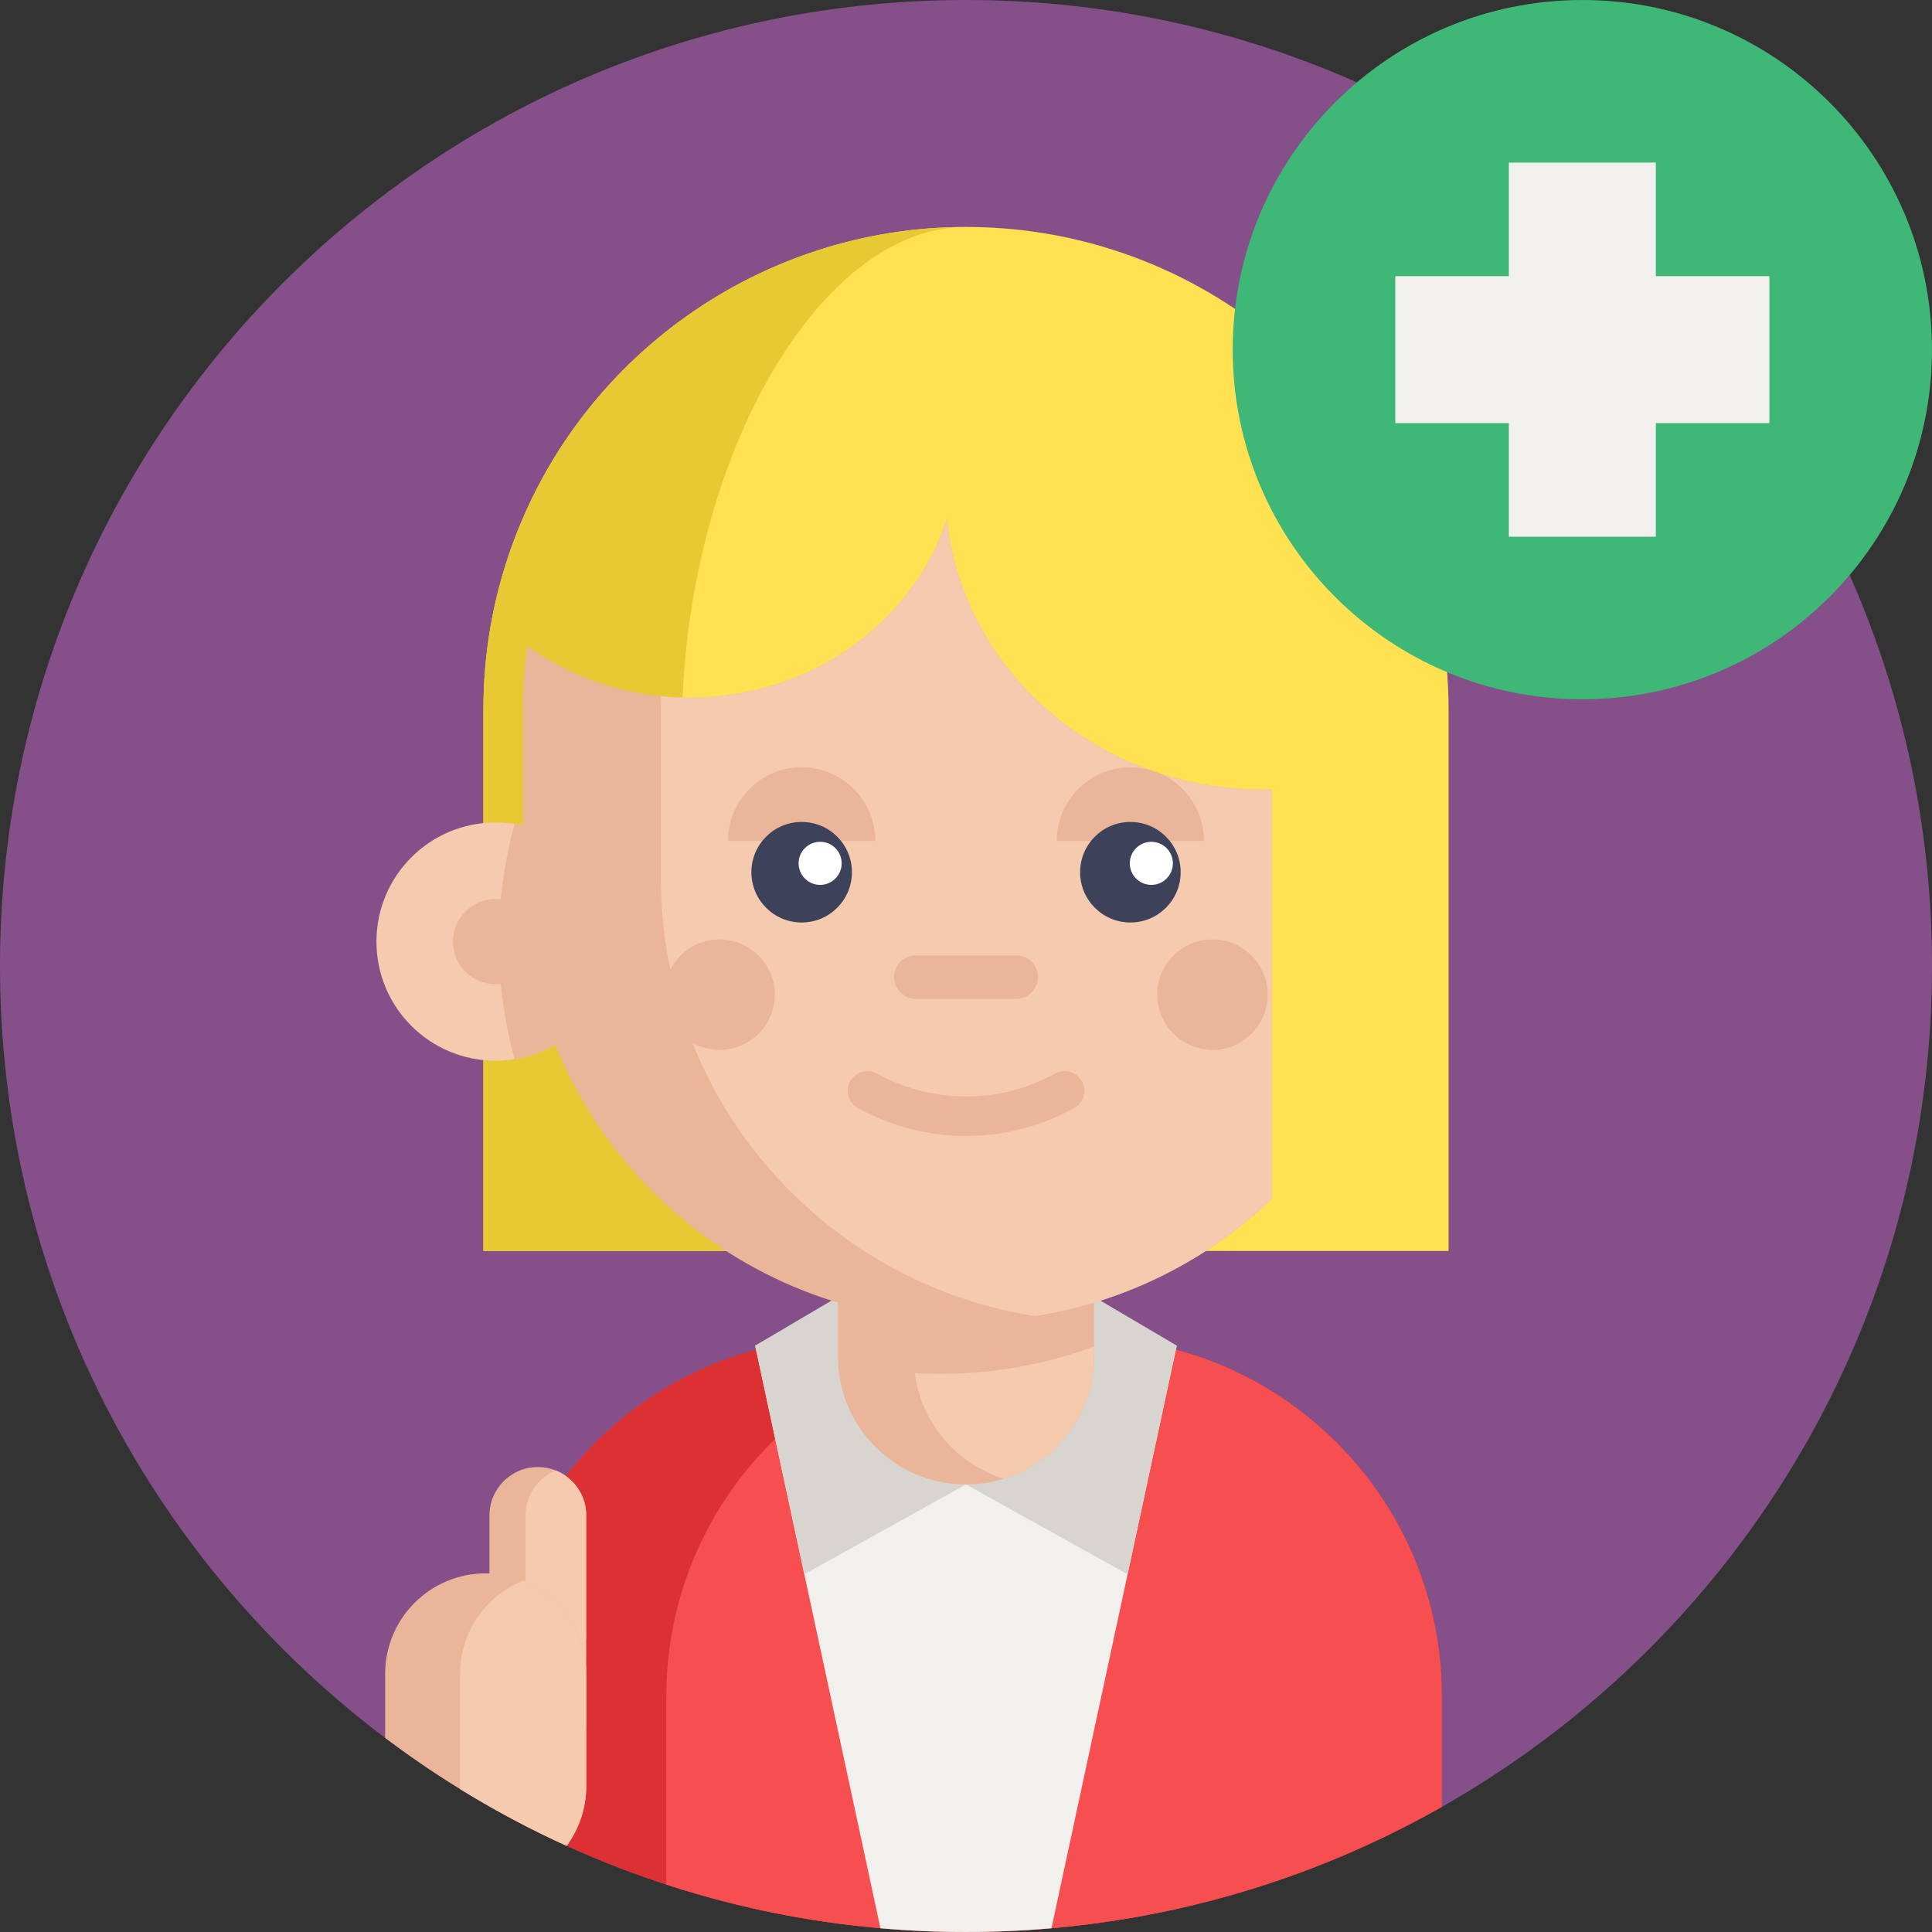<svg height="512pt" viewBox="0 0 512 512" width="512pt" xmlns="http://www.w3.org/2000/svg"><rect x="0" y="0" width="512" height="512" fill="#333333" stroke="none"/><path d="m512 256c0 141.387-114.617 256-256 256-141.387 0-256-114.613-256-256 0-141.383 114.613-256 256-256 141.383 0 256 114.617 256 256zm0 0" fill="#854f89"/><path d="m382.121 449.578v29.246c-25.547 14.504-53.844 24.723-83.906 29.707-6.445 1.062-12.965 1.898-19.559 2.477-4.105.363-8.246.625-12.414.781-3.395.148-6.812.211-10.238.211-7.648 0-15.203-.336-22.676-.992-18.953-1.664-37.312-5.395-54.855-10.961-.629-.199-1.266-.41-1.895-.617-16.34-5.32-31.973-12.258-46.695-20.605v-29.246c0-44.012 29.887-81.043 70.48-91.898 1.48-.398 2.977-.766 4.492-1.09 4.031-.875 8.172-1.48 12.383-1.828 2.57-.207 5.16-.312 7.781-.312h61.953c6.93 0 13.68.73 20.176 2.141.379.074.754.16 1.121.242 1.098.25 2.191.523 3.27.816.031.008.051.008.082.02 10.711 2.863 20.68 7.555 29.539 13.707 24.754 17.18 40.961 45.801 40.961 78.203zm0 0" fill="#dd3033"/><path d="m382.121 449.578v29.246c-25.547 14.504-53.844 24.723-83.906 29.707-6.445 1.062-12.965 1.898-19.559 2.477-4.105.363-8.246.625-12.414.781-3.395.148-6.812.211-10.238.211-7.648 0-15.203-.336-22.676-.992-18.953-1.664-37.312-5.395-54.855-10.961-.629-.199-1.266-.41-1.895-.617v-49.852c0-44.012 29.887-81.043 70.48-91.898 1.484-.398 2.977-.766 4.492-1.09 4.035-.875 8.172-1.48 12.383-1.828 2.57-.207 5.16-.312 7.785-.312h15.254c6.93 0 13.68.73 20.176 2.141.379.074.754.16 1.121.242 1.098.25 2.191.523 3.27.816.031.008.051.008.082.02 10.711 2.863 20.68 7.555 29.539 13.707 24.754 17.18 40.961 45.801 40.961 78.203zm0 0" fill="#f74f4f"/><path d="m155.355 401.605v31.543c0 5.391-3.332 10.008-8.047 11.898-1.48.598-3.09.922-4.777.922-7.082 0-12.82-5.742-12.82-12.82v-31.543c0-7.082 5.742-12.824 12.82-12.824 1.688 0 3.297.328 4.777.922 1.621.648 3.078 1.621 4.289 2.836 2.32 2.324 3.758 5.527 3.758 9.066zm0 0" fill="#eab599"/><path d="m155.355 401.605v55.816c0 5.391-3.332-14.266-8.047-12.375-4.719-1.891-8.047-6.508-8.047-11.898v-31.543c0-5.391 3.328-10.008 8.047-11.902 1.621.648 3.078 1.617 4.289 2.836 2.32 2.324 3.758 5.527 3.758 9.066zm0 0" fill="#f6caae"/><path d="m155.359 443.602v29.746c0 5.926-1.934 11.402-5.195 15.82-17.125-7.785-33.238-17.406-48.094-28.609v-16.957c0-14.715 11.93-26.645 26.645-26.645 3.508 0 6.852.676 9.926 1.91 3.363 1.348 6.395 3.363 8.914 5.895 4.816 4.828 7.805 11.48 7.805 18.84zm0 0" fill="#eab599"/><path d="m155.359 443.602v29.746c0 5.926-1.934 11.402-5.195 15.82h-.008c-9.75-4.441-19.176-9.465-28.223-15.047-.012-.262-.012-.512-.012-.773v-29.746c0-11.203 6.918-20.793 16.719-24.734 3.363 1.348 6.395 3.363 8.914 5.895 4.816 4.828 7.805 11.48 7.805 18.84zm0 0" fill="#f6caae"/><path d="m311.848 356.59-.227 1.078-32.969 153.336c-7.461.66-15.023.992-22.652.992-7.648 0-15.203-.332-22.676-.992l-32.965-153.328-.23-1.086zm0 0" fill="#f2f0ec"/><path d="m255.988 393.395-42.828 23.801-13.031-60.602 26.613-15.676" fill="#d8d5d0"/><path d="m255.988 393.395 42.828 23.801 13.031-60.602-26.613-15.676" fill="#d8d5d0"/><path d="m128.109 331.512v-143.473c0-14.578 2.434-28.863 7.23-42.453 17.957-51.102 66.445-85.441 120.656-85.441 6.715 0 13.414.52 19.926 1.547 29.781 4.652 57.105 19.859 76.918 42.809 20.023 23.191 31.051 52.859 31.051 83.539v143.473" fill="#ffe152"/><path d="m180.719 193.641c0 50.75 29.715 109.461 46.039 137.875h-98.652v-143.477c0-14.574 2.438-28.859 7.234-42.453 17.844-50.805 65.891-85.043 119.723-85.43-39.32.98-74.344 64.062-74.344 133.484zm0 0" fill="#e8c934"/><path d="m289.941 317.801v41.656c0 15.25-10.055 28.141-23.902 32.418-3.172.984-6.551 1.52-10.043 1.52-18.746 0-33.938-15.195-33.938-33.938v-41.656zm0 0" fill="#eab599"/><path d="m289.941 356.816v2.641c0 15.25-10.055 28.141-23.902 32.418-12.496-3.84-21.895-14.707-23.629-28 2.27.141 4.547.207 6.84.207 6.422 0 12.715-.508 18.848-1.516 7.555-1.215 14.855-3.156 21.844-5.75zm0 0" fill="#f6caae"/><path d="m162.891 249.535c0 15.711-11.477 28.742-26.508 31.16-1.645.266-3.332.402-5.059.402-17.438 0-31.562-14.125-31.562-31.562s14.125-31.566 31.562-31.566c1.727 0 3.414.137 5.059.406 15.031 2.418 26.508 15.445 26.508 31.16zm0 0" fill="#f6caae"/><g fill="#eab599"><path d="m162.891 249.535c0 15.711-11.477 28.742-26.508 31.16-2.73-9.93-4.191-20.379-4.191-31.16 0-10.785 1.461-21.234 4.191-31.16 15.031 2.418 26.508 15.445 26.508 31.16zm0 0"/><path d="m142.605 249.535c0 6.23-5.051 11.281-11.281 11.281s-11.281-5.051-11.281-11.281c0-6.23 5.051-11.285 11.281-11.285s11.281 5.055 11.281 11.285zm0 0"/><path d="m337.047 209.23v108.5c-16.77 16.008-38.273 27.094-62.203 30.949-.188.031-.387.062-.574.094-5.945.953-12.047 1.422-18.273 1.422-64.859 0-117.438-52.578-117.438-117.434v-44.723c0-5.727.41-11.359 1.203-16.867 27.941 20.094 68 18.109 93.527-6.016 8.453-7.984 14.324-17.492 17.648-27.574 1.852 17.656 9.926 34.844 24.242 48.379 17.043 16.09 39.559 23.852 61.867 23.27zm0 0"/></g><path d="m337.047 209.23v108.5c-16.77 16.008-38.273 27.094-62.203 30.949-.188.031-.387.062-.574.094-56.172-8.777-99.141-57.383-99.141-116.012v-44.723c0-1.191.023-2.371.066-3.555 20.707 2.121 42.211-4.312 58.094-19.328 8.453-7.984 14.324-17.492 17.648-27.574 1.852 17.656 9.926 34.844 24.242 48.379 17.043 16.09 39.559 23.852 61.867 23.27zm0 0" fill="#f6caae"/><path d="m319.066 222.844c0-10.773-8.73-19.508-19.504-19.508-10.77 0-19.504 8.734-19.504 19.508" fill="#eab599"/><path d="m231.953 222.844c0-10.773-8.734-19.508-19.508-19.508-10.773 0-19.504 8.734-19.504 19.508" fill="#eab599"/><path d="m225.77 231.145c0 7.359-5.965 13.324-13.324 13.324-7.355 0-13.32-5.965-13.32-13.324 0-7.355 5.965-13.32 13.32-13.32 7.359 0 13.324 5.965 13.324 13.32zm0 0" fill="#3d4159"/><path d="m312.887 231.145c0 7.359-5.965 13.324-13.324 13.324-7.355 0-13.32-5.965-13.32-13.324 0-7.355 5.965-13.32 13.32-13.32 7.359 0 13.324 5.965 13.324 13.32zm0 0" fill="#3d4159"/><path d="m269.328 264.688h-26.645c-3.176 0-5.75-2.57-5.75-5.746 0-3.176 2.574-5.746 5.75-5.746h26.645c3.172 0 5.746 2.57 5.746 5.746 0 3.176-2.574 5.746-5.746 5.746zm0 0" fill="#eab599"/><path d="m256.004 301.047c-9.832 0-19.668-2.461-28.629-7.391-2.531-1.391-3.453-4.566-2.062-7.094 1.391-2.531 4.566-3.449 7.094-2.062 14.777 8.125 32.422 8.125 47.199 0 2.523-1.391 5.703-.469 7.094 2.062 1.391 2.527.465 5.703-2.062 7.094-8.965 4.93-18.797 7.391-28.633 7.391zm0 0" fill="#eab599"/><path d="m223.051 228.793c0 3.152-2.555 5.711-5.707 5.711s-5.707-2.559-5.707-5.711c0-3.152 2.555-5.707 5.707-5.707s5.707 2.555 5.707 5.707zm0 0" fill="#fff"/><path d="m310.824 228.793c0 3.152-2.555 5.711-5.707 5.711-3.152 0-5.711-2.559-5.711-5.711 0-3.152 2.559-5.707 5.711-5.707 3.152 0 5.707 2.555 5.707 5.707zm0 0" fill="#fff"/><path d="m335.934 263.594c0 8.082-6.547 14.629-14.629 14.629-8.078 0-14.625-6.547-14.625-14.629 0-8.078 6.547-14.629 14.625-14.629 8.082 0 14.629 6.551 14.629 14.629zm0 0" fill="#eab599"/><path d="m205.324 263.594c0 8.082-6.551 14.629-14.629 14.629-8.078 0-14.629-6.547-14.629-14.629 0-8.078 6.551-14.629 14.629-14.629 8.078 0 14.629 6.551 14.629 14.629zm0 0" fill="#eab599"/><path d="m511.996 92.66c0 51.176-41.484 92.66-92.66 92.66-51.172 0-92.66-41.484-92.66-92.66 0-51.176 41.488-92.66 92.66-92.66 51.176 0 92.66 41.484 92.66 92.66zm0 0" fill="#3fb777"/><path d="m399.863 43.09h38.949v99.141h-38.949zm0 0" fill="#f2f0ec"/><path d="m369.77 73.188h99.137v38.945h-99.137zm0 0" fill="#f2f0ec"/></svg>